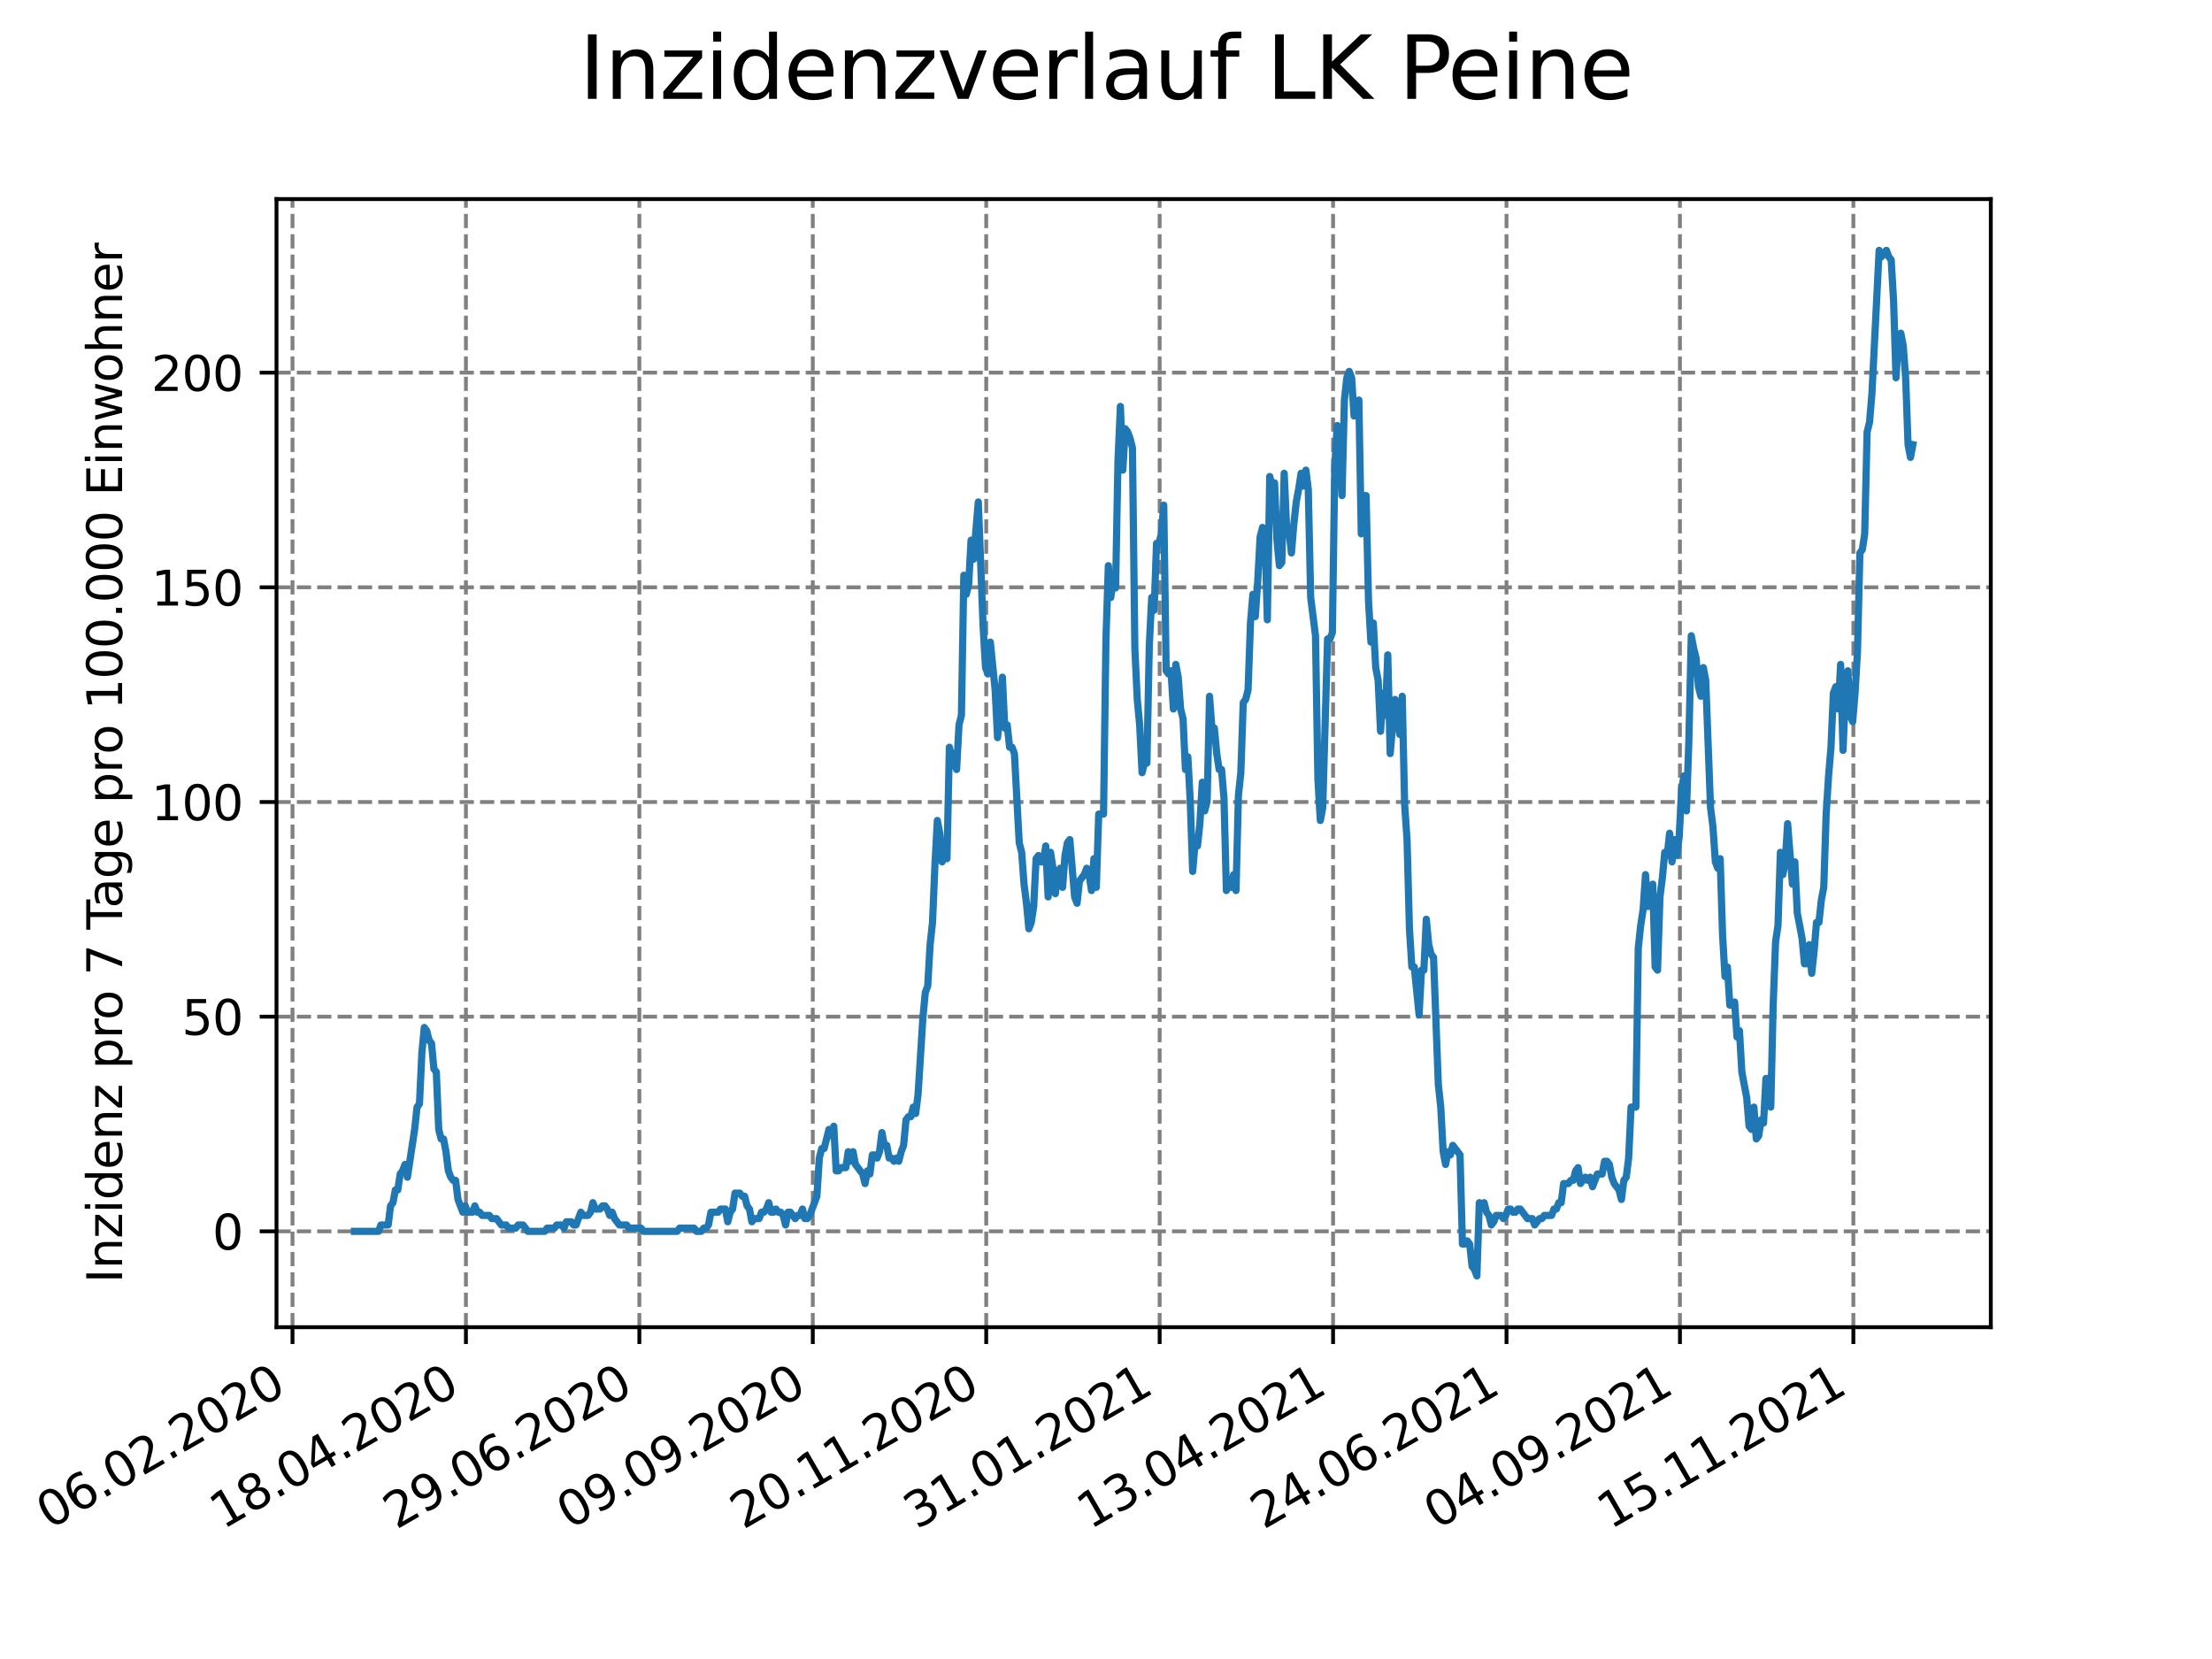 <?xml version="1.0" encoding="utf-8" standalone="no"?>
<!DOCTYPE svg PUBLIC "-//W3C//DTD SVG 1.1//EN"
  "http://www.w3.org/Graphics/SVG/1.1/DTD/svg11.dtd">
<svg xmlns:xlink="http://www.w3.org/1999/xlink" width="460.8pt" height="345.6pt" viewBox="0 0 460.8 345.6" xmlns="http://www.w3.org/2000/svg" version="1.1">
 <defs>
  <style type="text/css">*{stroke-linejoin: round; stroke-linecap: butt}</style>
 </defs>
 <g id="figure_1">
  <g id="patch_1">
   <path d="M 0 345.6 
L 460.8 345.6 
L 460.8 0 
L 0 0 
z
" style="fill: #ffffff"/>
  </g>
  <g id="axes_1">
   <g id="patch_2">
    <path d="M 57.6 276.48 
L 414.72 276.48 
L 414.72 41.472 
L 57.6 41.472 
z
" style="fill: #ffffff"/>
   </g>
   <g id="matplotlib.axis_1">
    <g id="xtick_1">
     <g id="line2d_1">
      <path d="M 60.933 276.48 
L 60.933 41.472 
" clip-path="url(#p730886e852)" style="fill: none; stroke-dasharray: 2.96,1.28; stroke-dashoffset: 0; stroke: #808080; stroke-width: 0.8"/>
     </g>
     <g id="line2d_2">
      <defs>
       <path id="m41db1df33b" d="M 0 0 
L 0 3.5 
" style="stroke: #000000; stroke-width: 0.8"/>
      </defs>
      <g>
       <use xlink:href="#m41db1df33b" x="60.933" y="276.48" style="stroke: #000000; stroke-width: 0.8"/>
      </g>
     </g>
     <g id="text_1">
      <!-- 06.02.2020 -->
      <g transform="translate(10.307 318.689)rotate(-30)scale(0.1 -0.1)">
       <defs>
        <path id="DejaVuSans-30" d="M 2034 4250 
Q 1547 4250 1301 3770 
Q 1056 3291 1056 2328 
Q 1056 1369 1301 889 
Q 1547 409 2034 409 
Q 2525 409 2770 889 
Q 3016 1369 3016 2328 
Q 3016 3291 2770 3770 
Q 2525 4250 2034 4250 
z
M 2034 4750 
Q 2819 4750 3233 4129 
Q 3647 3509 3647 2328 
Q 3647 1150 3233 529 
Q 2819 -91 2034 -91 
Q 1250 -91 836 529 
Q 422 1150 422 2328 
Q 422 3509 836 4129 
Q 1250 4750 2034 4750 
z
" transform="scale(0.016)"/>
        <path id="DejaVuSans-36" d="M 2113 2584 
Q 1688 2584 1439 2293 
Q 1191 2003 1191 1497 
Q 1191 994 1439 701 
Q 1688 409 2113 409 
Q 2538 409 2786 701 
Q 3034 994 3034 1497 
Q 3034 2003 2786 2293 
Q 2538 2584 2113 2584 
z
M 3366 4563 
L 3366 3988 
Q 3128 4100 2886 4159 
Q 2644 4219 2406 4219 
Q 1781 4219 1451 3797 
Q 1122 3375 1075 2522 
Q 1259 2794 1537 2939 
Q 1816 3084 2150 3084 
Q 2853 3084 3261 2657 
Q 3669 2231 3669 1497 
Q 3669 778 3244 343 
Q 2819 -91 2113 -91 
Q 1303 -91 875 529 
Q 447 1150 447 2328 
Q 447 3434 972 4092 
Q 1497 4750 2381 4750 
Q 2619 4750 2861 4703 
Q 3103 4656 3366 4563 
z
" transform="scale(0.016)"/>
        <path id="DejaVuSans-2e" d="M 684 794 
L 1344 794 
L 1344 0 
L 684 0 
L 684 794 
z
" transform="scale(0.016)"/>
        <path id="DejaVuSans-32" d="M 1228 531 
L 3431 531 
L 3431 0 
L 469 0 
L 469 531 
Q 828 903 1448 1529 
Q 2069 2156 2228 2338 
Q 2531 2678 2651 2914 
Q 2772 3150 2772 3378 
Q 2772 3750 2511 3984 
Q 2250 4219 1831 4219 
Q 1534 4219 1204 4116 
Q 875 4013 500 3803 
L 500 4441 
Q 881 4594 1212 4672 
Q 1544 4750 1819 4750 
Q 2544 4750 2975 4387 
Q 3406 4025 3406 3419 
Q 3406 3131 3298 2873 
Q 3191 2616 2906 2266 
Q 2828 2175 2409 1742 
Q 1991 1309 1228 531 
z
" transform="scale(0.016)"/>
       </defs>
       <use xlink:href="#DejaVuSans-30"/>
       <use xlink:href="#DejaVuSans-36" x="63.623"/>
       <use xlink:href="#DejaVuSans-2e" x="127.246"/>
       <use xlink:href="#DejaVuSans-30" x="159.033"/>
       <use xlink:href="#DejaVuSans-32" x="222.656"/>
       <use xlink:href="#DejaVuSans-2e" x="286.279"/>
       <use xlink:href="#DejaVuSans-32" x="318.066"/>
       <use xlink:href="#DejaVuSans-30" x="381.689"/>
       <use xlink:href="#DejaVuSans-32" x="445.312"/>
       <use xlink:href="#DejaVuSans-30" x="508.936"/>
      </g>
     </g>
    </g>
    <g id="xtick_2">
     <g id="line2d_3">
      <path d="M 97.061 276.48 
L 97.061 41.472 
" clip-path="url(#p730886e852)" style="fill: none; stroke-dasharray: 2.96,1.28; stroke-dashoffset: 0; stroke: #808080; stroke-width: 0.8"/>
     </g>
     <g id="line2d_4">
      <g>
       <use xlink:href="#m41db1df33b" x="97.061" y="276.48" style="stroke: #000000; stroke-width: 0.8"/>
      </g>
     </g>
     <g id="text_2">
      <!-- 18.04.2020 -->
      <g transform="translate(46.436 318.689)rotate(-30)scale(0.1 -0.1)">
       <defs>
        <path id="DejaVuSans-31" d="M 794 531 
L 1825 531 
L 1825 4091 
L 703 3866 
L 703 4441 
L 1819 4666 
L 2450 4666 
L 2450 531 
L 3481 531 
L 3481 0 
L 794 0 
L 794 531 
z
" transform="scale(0.016)"/>
        <path id="DejaVuSans-38" d="M 2034 2216 
Q 1584 2216 1326 1975 
Q 1069 1734 1069 1313 
Q 1069 891 1326 650 
Q 1584 409 2034 409 
Q 2484 409 2743 651 
Q 3003 894 3003 1313 
Q 3003 1734 2745 1975 
Q 2488 2216 2034 2216 
z
M 1403 2484 
Q 997 2584 770 2862 
Q 544 3141 544 3541 
Q 544 4100 942 4425 
Q 1341 4750 2034 4750 
Q 2731 4750 3128 4425 
Q 3525 4100 3525 3541 
Q 3525 3141 3298 2862 
Q 3072 2584 2669 2484 
Q 3125 2378 3379 2068 
Q 3634 1759 3634 1313 
Q 3634 634 3220 271 
Q 2806 -91 2034 -91 
Q 1263 -91 848 271 
Q 434 634 434 1313 
Q 434 1759 690 2068 
Q 947 2378 1403 2484 
z
M 1172 3481 
Q 1172 3119 1398 2916 
Q 1625 2713 2034 2713 
Q 2441 2713 2670 2916 
Q 2900 3119 2900 3481 
Q 2900 3844 2670 4047 
Q 2441 4250 2034 4250 
Q 1625 4250 1398 4047 
Q 1172 3844 1172 3481 
z
" transform="scale(0.016)"/>
        <path id="DejaVuSans-34" d="M 2419 4116 
L 825 1625 
L 2419 1625 
L 2419 4116 
z
M 2253 4666 
L 3047 4666 
L 3047 1625 
L 3713 1625 
L 3713 1100 
L 3047 1100 
L 3047 0 
L 2419 0 
L 2419 1100 
L 313 1100 
L 313 1709 
L 2253 4666 
z
" transform="scale(0.016)"/>
       </defs>
       <use xlink:href="#DejaVuSans-31"/>
       <use xlink:href="#DejaVuSans-38" x="63.623"/>
       <use xlink:href="#DejaVuSans-2e" x="127.246"/>
       <use xlink:href="#DejaVuSans-30" x="159.033"/>
       <use xlink:href="#DejaVuSans-34" x="222.656"/>
       <use xlink:href="#DejaVuSans-2e" x="286.279"/>
       <use xlink:href="#DejaVuSans-32" x="318.066"/>
       <use xlink:href="#DejaVuSans-30" x="381.689"/>
       <use xlink:href="#DejaVuSans-32" x="445.312"/>
       <use xlink:href="#DejaVuSans-30" x="508.936"/>
      </g>
     </g>
    </g>
    <g id="xtick_3">
     <g id="line2d_5">
      <path d="M 133.19 276.48 
L 133.19 41.472 
" clip-path="url(#p730886e852)" style="fill: none; stroke-dasharray: 2.96,1.28; stroke-dashoffset: 0; stroke: #808080; stroke-width: 0.8"/>
     </g>
     <g id="line2d_6">
      <g>
       <use xlink:href="#m41db1df33b" x="133.19" y="276.48" style="stroke: #000000; stroke-width: 0.8"/>
      </g>
     </g>
     <g id="text_3">
      <!-- 29.06.2020 -->
      <g transform="translate(82.564 318.689)rotate(-30)scale(0.1 -0.1)">
       <defs>
        <path id="DejaVuSans-39" d="M 703 97 
L 703 672 
Q 941 559 1184 500 
Q 1428 441 1663 441 
Q 2288 441 2617 861 
Q 2947 1281 2994 2138 
Q 2813 1869 2534 1725 
Q 2256 1581 1919 1581 
Q 1219 1581 811 2004 
Q 403 2428 403 3163 
Q 403 3881 828 4315 
Q 1253 4750 1959 4750 
Q 2769 4750 3195 4129 
Q 3622 3509 3622 2328 
Q 3622 1225 3098 567 
Q 2575 -91 1691 -91 
Q 1453 -91 1209 -44 
Q 966 3 703 97 
z
M 1959 2075 
Q 2384 2075 2632 2365 
Q 2881 2656 2881 3163 
Q 2881 3666 2632 3958 
Q 2384 4250 1959 4250 
Q 1534 4250 1286 3958 
Q 1038 3666 1038 3163 
Q 1038 2656 1286 2365 
Q 1534 2075 1959 2075 
z
" transform="scale(0.016)"/>
       </defs>
       <use xlink:href="#DejaVuSans-32"/>
       <use xlink:href="#DejaVuSans-39" x="63.623"/>
       <use xlink:href="#DejaVuSans-2e" x="127.246"/>
       <use xlink:href="#DejaVuSans-30" x="159.033"/>
       <use xlink:href="#DejaVuSans-36" x="222.656"/>
       <use xlink:href="#DejaVuSans-2e" x="286.279"/>
       <use xlink:href="#DejaVuSans-32" x="318.066"/>
       <use xlink:href="#DejaVuSans-30" x="381.689"/>
       <use xlink:href="#DejaVuSans-32" x="445.312"/>
       <use xlink:href="#DejaVuSans-30" x="508.936"/>
      </g>
     </g>
    </g>
    <g id="xtick_4">
     <g id="line2d_7">
      <path d="M 169.318 276.48 
L 169.318 41.472 
" clip-path="url(#p730886e852)" style="fill: none; stroke-dasharray: 2.96,1.28; stroke-dashoffset: 0; stroke: #808080; stroke-width: 0.8"/>
     </g>
     <g id="line2d_8">
      <g>
       <use xlink:href="#m41db1df33b" x="169.318" y="276.48" style="stroke: #000000; stroke-width: 0.8"/>
      </g>
     </g>
     <g id="text_4">
      <!-- 09.09.2020 -->
      <g transform="translate(118.693 318.689)rotate(-30)scale(0.1 -0.1)">
       <use xlink:href="#DejaVuSans-30"/>
       <use xlink:href="#DejaVuSans-39" x="63.623"/>
       <use xlink:href="#DejaVuSans-2e" x="127.246"/>
       <use xlink:href="#DejaVuSans-30" x="159.033"/>
       <use xlink:href="#DejaVuSans-39" x="222.656"/>
       <use xlink:href="#DejaVuSans-2e" x="286.279"/>
       <use xlink:href="#DejaVuSans-32" x="318.066"/>
       <use xlink:href="#DejaVuSans-30" x="381.689"/>
       <use xlink:href="#DejaVuSans-32" x="445.312"/>
       <use xlink:href="#DejaVuSans-30" x="508.936"/>
      </g>
     </g>
    </g>
    <g id="xtick_5">
     <g id="line2d_9">
      <path d="M 205.447 276.48 
L 205.447 41.472 
" clip-path="url(#p730886e852)" style="fill: none; stroke-dasharray: 2.96,1.28; stroke-dashoffset: 0; stroke: #808080; stroke-width: 0.8"/>
     </g>
     <g id="line2d_10">
      <g>
       <use xlink:href="#m41db1df33b" x="205.447" y="276.48" style="stroke: #000000; stroke-width: 0.8"/>
      </g>
     </g>
     <g id="text_5">
      <!-- 20.11.2020 -->
      <g transform="translate(154.821 318.689)rotate(-30)scale(0.1 -0.1)">
       <use xlink:href="#DejaVuSans-32"/>
       <use xlink:href="#DejaVuSans-30" x="63.623"/>
       <use xlink:href="#DejaVuSans-2e" x="127.246"/>
       <use xlink:href="#DejaVuSans-31" x="159.033"/>
       <use xlink:href="#DejaVuSans-31" x="222.656"/>
       <use xlink:href="#DejaVuSans-2e" x="286.279"/>
       <use xlink:href="#DejaVuSans-32" x="318.066"/>
       <use xlink:href="#DejaVuSans-30" x="381.689"/>
       <use xlink:href="#DejaVuSans-32" x="445.312"/>
       <use xlink:href="#DejaVuSans-30" x="508.936"/>
      </g>
     </g>
    </g>
    <g id="xtick_6">
     <g id="line2d_11">
      <path d="M 241.575 276.48 
L 241.575 41.472 
" clip-path="url(#p730886e852)" style="fill: none; stroke-dasharray: 2.96,1.28; stroke-dashoffset: 0; stroke: #808080; stroke-width: 0.8"/>
     </g>
     <g id="line2d_12">
      <g>
       <use xlink:href="#m41db1df33b" x="241.575" y="276.48" style="stroke: #000000; stroke-width: 0.8"/>
      </g>
     </g>
     <g id="text_6">
      <!-- 31.01.2021 -->
      <g transform="translate(190.95 318.689)rotate(-30)scale(0.1 -0.1)">
       <defs>
        <path id="DejaVuSans-33" d="M 2597 2516 
Q 3050 2419 3304 2112 
Q 3559 1806 3559 1356 
Q 3559 666 3084 287 
Q 2609 -91 1734 -91 
Q 1441 -91 1130 -33 
Q 819 25 488 141 
L 488 750 
Q 750 597 1062 519 
Q 1375 441 1716 441 
Q 2309 441 2620 675 
Q 2931 909 2931 1356 
Q 2931 1769 2642 2001 
Q 2353 2234 1838 2234 
L 1294 2234 
L 1294 2753 
L 1863 2753 
Q 2328 2753 2575 2939 
Q 2822 3125 2822 3475 
Q 2822 3834 2567 4026 
Q 2313 4219 1838 4219 
Q 1578 4219 1281 4162 
Q 984 4106 628 3988 
L 628 4550 
Q 988 4650 1302 4700 
Q 1616 4750 1894 4750 
Q 2613 4750 3031 4423 
Q 3450 4097 3450 3541 
Q 3450 3153 3228 2886 
Q 3006 2619 2597 2516 
z
" transform="scale(0.016)"/>
       </defs>
       <use xlink:href="#DejaVuSans-33"/>
       <use xlink:href="#DejaVuSans-31" x="63.623"/>
       <use xlink:href="#DejaVuSans-2e" x="127.246"/>
       <use xlink:href="#DejaVuSans-30" x="159.033"/>
       <use xlink:href="#DejaVuSans-31" x="222.656"/>
       <use xlink:href="#DejaVuSans-2e" x="286.279"/>
       <use xlink:href="#DejaVuSans-32" x="318.066"/>
       <use xlink:href="#DejaVuSans-30" x="381.689"/>
       <use xlink:href="#DejaVuSans-32" x="445.312"/>
       <use xlink:href="#DejaVuSans-31" x="508.936"/>
      </g>
     </g>
    </g>
    <g id="xtick_7">
     <g id="line2d_13">
      <path d="M 277.704 276.48 
L 277.704 41.472 
" clip-path="url(#p730886e852)" style="fill: none; stroke-dasharray: 2.96,1.28; stroke-dashoffset: 0; stroke: #808080; stroke-width: 0.8"/>
     </g>
     <g id="line2d_14">
      <g>
       <use xlink:href="#m41db1df33b" x="277.704" y="276.48" style="stroke: #000000; stroke-width: 0.8"/>
      </g>
     </g>
     <g id="text_7">
      <!-- 13.04.2021 -->
      <g transform="translate(227.078 318.689)rotate(-30)scale(0.1 -0.1)">
       <use xlink:href="#DejaVuSans-31"/>
       <use xlink:href="#DejaVuSans-33" x="63.623"/>
       <use xlink:href="#DejaVuSans-2e" x="127.246"/>
       <use xlink:href="#DejaVuSans-30" x="159.033"/>
       <use xlink:href="#DejaVuSans-34" x="222.656"/>
       <use xlink:href="#DejaVuSans-2e" x="286.279"/>
       <use xlink:href="#DejaVuSans-32" x="318.066"/>
       <use xlink:href="#DejaVuSans-30" x="381.689"/>
       <use xlink:href="#DejaVuSans-32" x="445.312"/>
       <use xlink:href="#DejaVuSans-31" x="508.936"/>
      </g>
     </g>
    </g>
    <g id="xtick_8">
     <g id="line2d_15">
      <path d="M 313.832 276.48 
L 313.832 41.472 
" clip-path="url(#p730886e852)" style="fill: none; stroke-dasharray: 2.96,1.28; stroke-dashoffset: 0; stroke: #808080; stroke-width: 0.8"/>
     </g>
     <g id="line2d_16">
      <g>
       <use xlink:href="#m41db1df33b" x="313.832" y="276.48" style="stroke: #000000; stroke-width: 0.8"/>
      </g>
     </g>
     <g id="text_8">
      <!-- 24.06.2021 -->
      <g transform="translate(263.207 318.689)rotate(-30)scale(0.1 -0.1)">
       <use xlink:href="#DejaVuSans-32"/>
       <use xlink:href="#DejaVuSans-34" x="63.623"/>
       <use xlink:href="#DejaVuSans-2e" x="127.246"/>
       <use xlink:href="#DejaVuSans-30" x="159.033"/>
       <use xlink:href="#DejaVuSans-36" x="222.656"/>
       <use xlink:href="#DejaVuSans-2e" x="286.279"/>
       <use xlink:href="#DejaVuSans-32" x="318.066"/>
       <use xlink:href="#DejaVuSans-30" x="381.689"/>
       <use xlink:href="#DejaVuSans-32" x="445.312"/>
       <use xlink:href="#DejaVuSans-31" x="508.936"/>
      </g>
     </g>
    </g>
    <g id="xtick_9">
     <g id="line2d_17">
      <path d="M 349.961 276.48 
L 349.961 41.472 
" clip-path="url(#p730886e852)" style="fill: none; stroke-dasharray: 2.96,1.28; stroke-dashoffset: 0; stroke: #808080; stroke-width: 0.8"/>
     </g>
     <g id="line2d_18">
      <g>
       <use xlink:href="#m41db1df33b" x="349.961" y="276.48" style="stroke: #000000; stroke-width: 0.8"/>
      </g>
     </g>
     <g id="text_9">
      <!-- 04.09.2021 -->
      <g transform="translate(299.335 318.689)rotate(-30)scale(0.1 -0.1)">
       <use xlink:href="#DejaVuSans-30"/>
       <use xlink:href="#DejaVuSans-34" x="63.623"/>
       <use xlink:href="#DejaVuSans-2e" x="127.246"/>
       <use xlink:href="#DejaVuSans-30" x="159.033"/>
       <use xlink:href="#DejaVuSans-39" x="222.656"/>
       <use xlink:href="#DejaVuSans-2e" x="286.279"/>
       <use xlink:href="#DejaVuSans-32" x="318.066"/>
       <use xlink:href="#DejaVuSans-30" x="381.689"/>
       <use xlink:href="#DejaVuSans-32" x="445.312"/>
       <use xlink:href="#DejaVuSans-31" x="508.936"/>
      </g>
     </g>
    </g>
    <g id="xtick_10">
     <g id="line2d_19">
      <path d="M 386.089 276.48 
L 386.089 41.472 
" clip-path="url(#p730886e852)" style="fill: none; stroke-dasharray: 2.96,1.28; stroke-dashoffset: 0; stroke: #808080; stroke-width: 0.8"/>
     </g>
     <g id="line2d_20">
      <g>
       <use xlink:href="#m41db1df33b" x="386.089" y="276.48" style="stroke: #000000; stroke-width: 0.8"/>
      </g>
     </g>
     <g id="text_10">
      <!-- 15.11.2021 -->
      <g transform="translate(335.464 318.689)rotate(-30)scale(0.1 -0.1)">
       <defs>
        <path id="DejaVuSans-35" d="M 691 4666 
L 3169 4666 
L 3169 4134 
L 1269 4134 
L 1269 2991 
Q 1406 3038 1543 3061 
Q 1681 3084 1819 3084 
Q 2600 3084 3056 2656 
Q 3513 2228 3513 1497 
Q 3513 744 3044 326 
Q 2575 -91 1722 -91 
Q 1428 -91 1123 -41 
Q 819 9 494 109 
L 494 744 
Q 775 591 1075 516 
Q 1375 441 1709 441 
Q 2250 441 2565 725 
Q 2881 1009 2881 1497 
Q 2881 1984 2565 2268 
Q 2250 2553 1709 2553 
Q 1456 2553 1204 2497 
Q 953 2441 691 2322 
L 691 4666 
z
" transform="scale(0.016)"/>
       </defs>
       <use xlink:href="#DejaVuSans-31"/>
       <use xlink:href="#DejaVuSans-35" x="63.623"/>
       <use xlink:href="#DejaVuSans-2e" x="127.246"/>
       <use xlink:href="#DejaVuSans-31" x="159.033"/>
       <use xlink:href="#DejaVuSans-31" x="222.656"/>
       <use xlink:href="#DejaVuSans-2e" x="286.279"/>
       <use xlink:href="#DejaVuSans-32" x="318.066"/>
       <use xlink:href="#DejaVuSans-30" x="381.689"/>
       <use xlink:href="#DejaVuSans-32" x="445.312"/>
       <use xlink:href="#DejaVuSans-31" x="508.936"/>
      </g>
     </g>
    </g>
   </g>
   <g id="matplotlib.axis_2">
    <g id="ytick_1">
     <g id="line2d_21">
      <path d="M 57.6 256.509 
L 414.72 256.509 
" clip-path="url(#p730886e852)" style="fill: none; stroke-dasharray: 2.96,1.28; stroke-dashoffset: 0; stroke: #808080; stroke-width: 0.8"/>
     </g>
     <g id="line2d_22">
      <defs>
       <path id="m67835819a0" d="M 0 0 
L -3.5 0 
" style="stroke: #000000; stroke-width: 0.8"/>
      </defs>
      <g>
       <use xlink:href="#m67835819a0" x="57.6" y="256.509" style="stroke: #000000; stroke-width: 0.8"/>
      </g>
     </g>
     <g id="text_11">
      <!-- 0 -->
      <g transform="translate(44.237 260.308)scale(0.1 -0.1)">
       <use xlink:href="#DejaVuSans-30"/>
      </g>
     </g>
    </g>
    <g id="ytick_2">
     <g id="line2d_23">
      <path d="M 57.6 211.789 
L 414.72 211.789 
" clip-path="url(#p730886e852)" style="fill: none; stroke-dasharray: 2.96,1.28; stroke-dashoffset: 0; stroke: #808080; stroke-width: 0.8"/>
     </g>
     <g id="line2d_24">
      <g>
       <use xlink:href="#m67835819a0" x="57.6" y="211.789" style="stroke: #000000; stroke-width: 0.8"/>
      </g>
     </g>
     <g id="text_12">
      <!-- 50 -->
      <g transform="translate(37.875 215.589)scale(0.1 -0.1)">
       <use xlink:href="#DejaVuSans-35"/>
       <use xlink:href="#DejaVuSans-30" x="63.623"/>
      </g>
     </g>
    </g>
    <g id="ytick_3">
     <g id="line2d_25">
      <path d="M 57.6 167.07 
L 414.72 167.07 
" clip-path="url(#p730886e852)" style="fill: none; stroke-dasharray: 2.96,1.28; stroke-dashoffset: 0; stroke: #808080; stroke-width: 0.8"/>
     </g>
     <g id="line2d_26">
      <g>
       <use xlink:href="#m67835819a0" x="57.6" y="167.07" style="stroke: #000000; stroke-width: 0.8"/>
      </g>
     </g>
     <g id="text_13">
      <!-- 100 -->
      <g transform="translate(31.512 170.869)scale(0.1 -0.1)">
       <use xlink:href="#DejaVuSans-31"/>
       <use xlink:href="#DejaVuSans-30" x="63.623"/>
       <use xlink:href="#DejaVuSans-30" x="127.246"/>
      </g>
     </g>
    </g>
    <g id="ytick_4">
     <g id="line2d_27">
      <path d="M 57.6 122.35 
L 414.72 122.35 
" clip-path="url(#p730886e852)" style="fill: none; stroke-dasharray: 2.96,1.28; stroke-dashoffset: 0; stroke: #808080; stroke-width: 0.8"/>
     </g>
     <g id="line2d_28">
      <g>
       <use xlink:href="#m67835819a0" x="57.6" y="122.35" style="stroke: #000000; stroke-width: 0.8"/>
      </g>
     </g>
     <g id="text_14">
      <!-- 150 -->
      <g transform="translate(31.512 126.15)scale(0.1 -0.1)">
       <use xlink:href="#DejaVuSans-31"/>
       <use xlink:href="#DejaVuSans-35" x="63.623"/>
       <use xlink:href="#DejaVuSans-30" x="127.246"/>
      </g>
     </g>
    </g>
    <g id="ytick_5">
     <g id="line2d_29">
      <path d="M 57.6 77.631 
L 414.72 77.631 
" clip-path="url(#p730886e852)" style="fill: none; stroke-dasharray: 2.96,1.28; stroke-dashoffset: 0; stroke: #808080; stroke-width: 0.8"/>
     </g>
     <g id="line2d_30">
      <g>
       <use xlink:href="#m67835819a0" x="57.6" y="77.631" style="stroke: #000000; stroke-width: 0.8"/>
      </g>
     </g>
     <g id="text_15">
      <!-- 200 -->
      <g transform="translate(31.512 81.43)scale(0.1 -0.1)">
       <use xlink:href="#DejaVuSans-32"/>
       <use xlink:href="#DejaVuSans-30" x="63.623"/>
       <use xlink:href="#DejaVuSans-30" x="127.246"/>
      </g>
     </g>
    </g>
    <g id="text_16">
     <!-- Inzidenz pro 7 Tage pro 100.000 Einwohner -->
     <g transform="translate(25.433 267.301)rotate(-90)scale(0.1 -0.1)">
      <defs>
       <path id="DejaVuSans-49" d="M 628 4666 
L 1259 4666 
L 1259 0 
L 628 0 
L 628 4666 
z
" transform="scale(0.016)"/>
       <path id="DejaVuSans-6e" d="M 3513 2113 
L 3513 0 
L 2938 0 
L 2938 2094 
Q 2938 2591 2744 2837 
Q 2550 3084 2163 3084 
Q 1697 3084 1428 2787 
Q 1159 2491 1159 1978 
L 1159 0 
L 581 0 
L 581 3500 
L 1159 3500 
L 1159 2956 
Q 1366 3272 1645 3428 
Q 1925 3584 2291 3584 
Q 2894 3584 3203 3211 
Q 3513 2838 3513 2113 
z
" transform="scale(0.016)"/>
       <path id="DejaVuSans-7a" d="M 353 3500 
L 3084 3500 
L 3084 2975 
L 922 459 
L 3084 459 
L 3084 0 
L 275 0 
L 275 525 
L 2438 3041 
L 353 3041 
L 353 3500 
z
" transform="scale(0.016)"/>
       <path id="DejaVuSans-69" d="M 603 3500 
L 1178 3500 
L 1178 0 
L 603 0 
L 603 3500 
z
M 603 4863 
L 1178 4863 
L 1178 4134 
L 603 4134 
L 603 4863 
z
" transform="scale(0.016)"/>
       <path id="DejaVuSans-64" d="M 2906 2969 
L 2906 4863 
L 3481 4863 
L 3481 0 
L 2906 0 
L 2906 525 
Q 2725 213 2448 61 
Q 2172 -91 1784 -91 
Q 1150 -91 751 415 
Q 353 922 353 1747 
Q 353 2572 751 3078 
Q 1150 3584 1784 3584 
Q 2172 3584 2448 3432 
Q 2725 3281 2906 2969 
z
M 947 1747 
Q 947 1113 1208 752 
Q 1469 391 1925 391 
Q 2381 391 2643 752 
Q 2906 1113 2906 1747 
Q 2906 2381 2643 2742 
Q 2381 3103 1925 3103 
Q 1469 3103 1208 2742 
Q 947 2381 947 1747 
z
" transform="scale(0.016)"/>
       <path id="DejaVuSans-65" d="M 3597 1894 
L 3597 1613 
L 953 1613 
Q 991 1019 1311 708 
Q 1631 397 2203 397 
Q 2534 397 2845 478 
Q 3156 559 3463 722 
L 3463 178 
Q 3153 47 2828 -22 
Q 2503 -91 2169 -91 
Q 1331 -91 842 396 
Q 353 884 353 1716 
Q 353 2575 817 3079 
Q 1281 3584 2069 3584 
Q 2775 3584 3186 3129 
Q 3597 2675 3597 1894 
z
M 3022 2063 
Q 3016 2534 2758 2815 
Q 2500 3097 2075 3097 
Q 1594 3097 1305 2825 
Q 1016 2553 972 2059 
L 3022 2063 
z
" transform="scale(0.016)"/>
       <path id="DejaVuSans-20" transform="scale(0.016)"/>
       <path id="DejaVuSans-70" d="M 1159 525 
L 1159 -1331 
L 581 -1331 
L 581 3500 
L 1159 3500 
L 1159 2969 
Q 1341 3281 1617 3432 
Q 1894 3584 2278 3584 
Q 2916 3584 3314 3078 
Q 3713 2572 3713 1747 
Q 3713 922 3314 415 
Q 2916 -91 2278 -91 
Q 1894 -91 1617 61 
Q 1341 213 1159 525 
z
M 3116 1747 
Q 3116 2381 2855 2742 
Q 2594 3103 2138 3103 
Q 1681 3103 1420 2742 
Q 1159 2381 1159 1747 
Q 1159 1113 1420 752 
Q 1681 391 2138 391 
Q 2594 391 2855 752 
Q 3116 1113 3116 1747 
z
" transform="scale(0.016)"/>
       <path id="DejaVuSans-72" d="M 2631 2963 
Q 2534 3019 2420 3045 
Q 2306 3072 2169 3072 
Q 1681 3072 1420 2755 
Q 1159 2438 1159 1844 
L 1159 0 
L 581 0 
L 581 3500 
L 1159 3500 
L 1159 2956 
Q 1341 3275 1631 3429 
Q 1922 3584 2338 3584 
Q 2397 3584 2469 3576 
Q 2541 3569 2628 3553 
L 2631 2963 
z
" transform="scale(0.016)"/>
       <path id="DejaVuSans-6f" d="M 1959 3097 
Q 1497 3097 1228 2736 
Q 959 2375 959 1747 
Q 959 1119 1226 758 
Q 1494 397 1959 397 
Q 2419 397 2687 759 
Q 2956 1122 2956 1747 
Q 2956 2369 2687 2733 
Q 2419 3097 1959 3097 
z
M 1959 3584 
Q 2709 3584 3137 3096 
Q 3566 2609 3566 1747 
Q 3566 888 3137 398 
Q 2709 -91 1959 -91 
Q 1206 -91 779 398 
Q 353 888 353 1747 
Q 353 2609 779 3096 
Q 1206 3584 1959 3584 
z
" transform="scale(0.016)"/>
       <path id="DejaVuSans-37" d="M 525 4666 
L 3525 4666 
L 3525 4397 
L 1831 0 
L 1172 0 
L 2766 4134 
L 525 4134 
L 525 4666 
z
" transform="scale(0.016)"/>
       <path id="DejaVuSans-54" d="M -19 4666 
L 3928 4666 
L 3928 4134 
L 2272 4134 
L 2272 0 
L 1638 0 
L 1638 4134 
L -19 4134 
L -19 4666 
z
" transform="scale(0.016)"/>
       <path id="DejaVuSans-61" d="M 2194 1759 
Q 1497 1759 1228 1600 
Q 959 1441 959 1056 
Q 959 750 1161 570 
Q 1363 391 1709 391 
Q 2188 391 2477 730 
Q 2766 1069 2766 1631 
L 2766 1759 
L 2194 1759 
z
M 3341 1997 
L 3341 0 
L 2766 0 
L 2766 531 
Q 2569 213 2275 61 
Q 1981 -91 1556 -91 
Q 1019 -91 701 211 
Q 384 513 384 1019 
Q 384 1609 779 1909 
Q 1175 2209 1959 2209 
L 2766 2209 
L 2766 2266 
Q 2766 2663 2505 2880 
Q 2244 3097 1772 3097 
Q 1472 3097 1187 3025 
Q 903 2953 641 2809 
L 641 3341 
Q 956 3463 1253 3523 
Q 1550 3584 1831 3584 
Q 2591 3584 2966 3190 
Q 3341 2797 3341 1997 
z
" transform="scale(0.016)"/>
       <path id="DejaVuSans-67" d="M 2906 1791 
Q 2906 2416 2648 2759 
Q 2391 3103 1925 3103 
Q 1463 3103 1205 2759 
Q 947 2416 947 1791 
Q 947 1169 1205 825 
Q 1463 481 1925 481 
Q 2391 481 2648 825 
Q 2906 1169 2906 1791 
z
M 3481 434 
Q 3481 -459 3084 -895 
Q 2688 -1331 1869 -1331 
Q 1566 -1331 1297 -1286 
Q 1028 -1241 775 -1147 
L 775 -588 
Q 1028 -725 1275 -790 
Q 1522 -856 1778 -856 
Q 2344 -856 2625 -561 
Q 2906 -266 2906 331 
L 2906 616 
Q 2728 306 2450 153 
Q 2172 0 1784 0 
Q 1141 0 747 490 
Q 353 981 353 1791 
Q 353 2603 747 3093 
Q 1141 3584 1784 3584 
Q 2172 3584 2450 3431 
Q 2728 3278 2906 2969 
L 2906 3500 
L 3481 3500 
L 3481 434 
z
" transform="scale(0.016)"/>
       <path id="DejaVuSans-45" d="M 628 4666 
L 3578 4666 
L 3578 4134 
L 1259 4134 
L 1259 2753 
L 3481 2753 
L 3481 2222 
L 1259 2222 
L 1259 531 
L 3634 531 
L 3634 0 
L 628 0 
L 628 4666 
z
" transform="scale(0.016)"/>
       <path id="DejaVuSans-77" d="M 269 3500 
L 844 3500 
L 1563 769 
L 2278 3500 
L 2956 3500 
L 3675 769 
L 4391 3500 
L 4966 3500 
L 4050 0 
L 3372 0 
L 2619 2869 
L 1863 0 
L 1184 0 
L 269 3500 
z
" transform="scale(0.016)"/>
       <path id="DejaVuSans-68" d="M 3513 2113 
L 3513 0 
L 2938 0 
L 2938 2094 
Q 2938 2591 2744 2837 
Q 2550 3084 2163 3084 
Q 1697 3084 1428 2787 
Q 1159 2491 1159 1978 
L 1159 0 
L 581 0 
L 581 4863 
L 1159 4863 
L 1159 2956 
Q 1366 3272 1645 3428 
Q 1925 3584 2291 3584 
Q 2894 3584 3203 3211 
Q 3513 2838 3513 2113 
z
" transform="scale(0.016)"/>
      </defs>
      <use xlink:href="#DejaVuSans-49"/>
      <use xlink:href="#DejaVuSans-6e" x="29.492"/>
      <use xlink:href="#DejaVuSans-7a" x="92.871"/>
      <use xlink:href="#DejaVuSans-69" x="145.361"/>
      <use xlink:href="#DejaVuSans-64" x="173.145"/>
      <use xlink:href="#DejaVuSans-65" x="236.621"/>
      <use xlink:href="#DejaVuSans-6e" x="298.145"/>
      <use xlink:href="#DejaVuSans-7a" x="361.523"/>
      <use xlink:href="#DejaVuSans-20" x="414.014"/>
      <use xlink:href="#DejaVuSans-70" x="445.801"/>
      <use xlink:href="#DejaVuSans-72" x="509.277"/>
      <use xlink:href="#DejaVuSans-6f" x="548.141"/>
      <use xlink:href="#DejaVuSans-20" x="609.322"/>
      <use xlink:href="#DejaVuSans-37" x="641.109"/>
      <use xlink:href="#DejaVuSans-20" x="704.732"/>
      <use xlink:href="#DejaVuSans-54" x="736.52"/>
      <use xlink:href="#DejaVuSans-61" x="781.104"/>
      <use xlink:href="#DejaVuSans-67" x="842.383"/>
      <use xlink:href="#DejaVuSans-65" x="905.859"/>
      <use xlink:href="#DejaVuSans-20" x="967.383"/>
      <use xlink:href="#DejaVuSans-70" x="999.17"/>
      <use xlink:href="#DejaVuSans-72" x="1062.646"/>
      <use xlink:href="#DejaVuSans-6f" x="1101.51"/>
      <use xlink:href="#DejaVuSans-20" x="1162.691"/>
      <use xlink:href="#DejaVuSans-31" x="1194.479"/>
      <use xlink:href="#DejaVuSans-30" x="1258.102"/>
      <use xlink:href="#DejaVuSans-30" x="1321.725"/>
      <use xlink:href="#DejaVuSans-2e" x="1385.348"/>
      <use xlink:href="#DejaVuSans-30" x="1417.135"/>
      <use xlink:href="#DejaVuSans-30" x="1480.758"/>
      <use xlink:href="#DejaVuSans-30" x="1544.381"/>
      <use xlink:href="#DejaVuSans-20" x="1608.004"/>
      <use xlink:href="#DejaVuSans-45" x="1639.791"/>
      <use xlink:href="#DejaVuSans-69" x="1702.975"/>
      <use xlink:href="#DejaVuSans-6e" x="1730.758"/>
      <use xlink:href="#DejaVuSans-77" x="1794.137"/>
      <use xlink:href="#DejaVuSans-6f" x="1875.924"/>
      <use xlink:href="#DejaVuSans-68" x="1937.105"/>
      <use xlink:href="#DejaVuSans-6e" x="2000.484"/>
      <use xlink:href="#DejaVuSans-65" x="2063.863"/>
      <use xlink:href="#DejaVuSans-72" x="2125.387"/>
     </g>
    </g>
   </g>
   <g id="line2d_31">
    <path d="M 73.833 256.509 
L 78.851 256.509 
L 79.352 255.182 
L 80.858 255.182 
L 81.359 251.201 
L 81.861 250.538 
L 82.363 247.884 
L 82.865 247.884 
L 83.367 244.566 
L 83.868 243.903 
L 84.37 242.576 
L 84.872 245.23 
L 86.377 235.277 
L 86.879 230.633 
L 87.381 229.969 
L 87.883 219.354 
L 88.384 214.046 
L 88.886 214.709 
L 89.388 216.7 
L 89.89 217.363 
L 90.392 222.671 
L 90.893 223.334 
L 91.395 235.277 
L 91.897 237.268 
L 92.399 237.268 
L 92.901 239.922 
L 93.402 243.903 
L 93.904 245.23 
L 94.406 245.893 
L 94.908 245.893 
L 95.409 249.874 
L 96.413 252.528 
L 96.915 251.201 
L 97.417 252.528 
L 98.42 252.528 
L 98.922 251.201 
L 99.424 252.528 
L 99.926 252.528 
L 100.427 253.192 
L 101.933 253.192 
L 102.434 253.855 
L 103.438 253.855 
L 104.442 255.182 
L 105.445 255.182 
L 105.947 255.845 
L 107.452 255.845 
L 107.954 255.182 
L 108.958 255.182 
L 109.961 256.509 
L 113.474 256.509 
L 113.975 255.845 
L 115.481 255.845 
L 115.983 255.182 
L 116.986 255.182 
L 117.488 255.845 
L 117.99 254.518 
L 118.993 254.518 
L 119.495 255.182 
L 119.997 255.182 
L 121 252.528 
L 121.502 253.192 
L 122.506 253.192 
L 123.008 252.528 
L 123.509 250.538 
L 124.011 251.865 
L 125.015 251.865 
L 125.517 251.201 
L 126.018 251.201 
L 126.52 251.865 
L 127.022 253.192 
L 127.524 252.528 
L 128.025 253.855 
L 129.029 255.182 
L 130.534 255.182 
L 131.036 255.845 
L 133.545 255.845 
L 134.047 256.509 
L 141.072 256.509 
L 141.574 255.845 
L 144.584 255.845 
L 145.086 256.509 
L 146.09 256.509 
L 146.591 255.845 
L 147.093 255.845 
L 147.595 255.182 
L 148.097 252.528 
L 149.602 252.528 
L 150.104 251.865 
L 151.108 251.865 
L 151.609 254.518 
L 152.111 252.528 
L 152.613 251.865 
L 153.115 248.547 
L 154.118 248.547 
L 154.62 249.211 
L 155.122 249.211 
L 155.624 251.201 
L 156.125 251.865 
L 156.627 254.518 
L 157.129 253.855 
L 158.133 253.855 
L 158.634 252.528 
L 159.136 252.528 
L 159.638 251.865 
L 160.14 250.538 
L 160.641 252.528 
L 161.143 252.528 
L 161.645 251.865 
L 162.147 252.528 
L 162.649 252.528 
L 163.15 253.192 
L 163.652 255.182 
L 164.154 252.528 
L 164.656 252.528 
L 165.659 253.855 
L 166.161 253.192 
L 166.663 253.192 
L 167.165 251.865 
L 167.666 253.855 
L 168.168 253.855 
L 168.67 253.192 
L 170.175 249.211 
L 170.677 241.249 
L 171.179 239.258 
L 171.681 239.258 
L 172.684 235.277 
L 173.186 236.604 
L 173.688 234.614 
L 174.19 243.903 
L 174.691 243.903 
L 175.193 243.239 
L 176.197 243.239 
L 176.699 239.922 
L 177.2 241.912 
L 177.702 239.922 
L 178.204 242.576 
L 179.709 244.566 
L 180.211 246.557 
L 180.713 243.903 
L 181.215 244.566 
L 181.716 240.585 
L 182.218 240.585 
L 182.72 241.249 
L 183.222 239.922 
L 183.724 235.941 
L 184.225 238.595 
L 184.727 238.595 
L 185.229 241.249 
L 185.731 241.249 
L 186.232 241.912 
L 186.734 241.249 
L 187.236 241.912 
L 187.738 239.922 
L 188.24 238.595 
L 188.741 233.287 
L 189.243 232.623 
L 189.745 232.623 
L 190.247 230.633 
L 190.749 231.96 
L 191.25 227.979 
L 192.254 212.055 
L 192.756 206.747 
L 193.257 205.42 
L 193.759 196.795 
L 194.261 192.15 
L 194.763 180.208 
L 195.265 170.919 
L 195.766 173.573 
L 196.268 179.544 
L 196.77 176.89 
L 197.272 178.881 
L 197.773 155.659 
L 198.275 157.649 
L 199.279 160.303 
L 199.781 151.014 
L 200.282 149.024 
L 200.784 119.83 
L 201.286 123.811 
L 201.788 121.821 
L 202.29 112.532 
L 202.791 116.513 
L 203.795 104.57 
L 204.798 130.446 
L 205.3 139.071 
L 205.802 140.398 
L 206.304 133.763 
L 207.307 143.716 
L 207.809 153.668 
L 208.311 148.36 
L 208.813 141.062 
L 209.315 151.678 
L 209.816 151.014 
L 210.318 155.659 
L 210.82 155.659 
L 211.322 156.986 
L 212.325 175.563 
L 212.827 177.554 
L 213.329 184.189 
L 213.831 188.17 
L 214.332 193.477 
L 214.834 192.15 
L 215.336 188.833 
L 215.838 178.881 
L 216.34 178.217 
L 216.841 179.544 
L 217.343 179.544 
L 217.845 176.227 
L 218.347 186.843 
L 218.848 177.554 
L 219.35 180.871 
L 219.852 186.179 
L 220.354 181.535 
L 220.856 180.871 
L 221.357 184.852 
L 221.859 178.217 
L 222.361 175.563 
L 222.863 174.9 
L 223.866 186.843 
L 224.368 188.17 
L 224.87 183.525 
L 225.873 182.198 
L 226.375 180.871 
L 226.877 182.198 
L 227.379 185.516 
L 227.881 178.881 
L 228.382 184.852 
L 228.884 169.592 
L 229.888 169.592 
L 230.389 133.1 
L 230.891 117.84 
L 231.393 124.475 
L 231.895 121.157 
L 232.397 122.484 
L 232.898 95.944 
L 233.4 84.665 
L 233.902 97.935 
L 234.404 89.31 
L 234.906 89.973 
L 235.407 91.3 
L 235.909 93.291 
L 236.411 135.09 
L 236.913 145.706 
L 237.414 151.014 
L 237.916 160.966 
L 238.418 158.976 
L 238.92 158.976 
L 239.422 134.427 
L 239.923 124.475 
L 240.425 127.129 
L 240.927 113.195 
L 241.429 113.195 
L 241.931 111.205 
L 242.432 105.233 
L 242.934 139.735 
L 243.436 140.398 
L 243.938 139.735 
L 244.439 147.697 
L 244.941 138.408 
L 245.443 141.062 
L 245.945 147.697 
L 246.447 149.687 
L 246.948 160.303 
L 247.45 157.649 
L 247.952 166.938 
L 248.454 181.535 
L 248.956 175.563 
L 249.457 176.227 
L 249.959 171.582 
L 250.461 162.957 
L 250.963 168.928 
L 251.464 166.938 
L 251.966 145.043 
L 252.468 151.678 
L 252.97 151.678 
L 253.472 156.986 
L 253.973 160.303 
L 254.475 160.303 
L 254.977 166.274 
L 255.479 185.516 
L 255.98 184.189 
L 256.482 184.852 
L 256.984 182.198 
L 257.486 185.516 
L 257.988 165.611 
L 258.489 160.966 
L 258.991 146.37 
L 259.493 145.706 
L 259.995 143.716 
L 260.497 129.782 
L 260.998 123.811 
L 261.5 128.455 
L 262.002 121.157 
L 262.504 111.868 
L 263.005 109.878 
L 263.507 111.205 
L 264.009 129.119 
L 264.511 99.262 
L 265.013 101.252 
L 265.514 100.589 
L 266.016 112.532 
L 266.518 117.84 
L 267.02 117.176 
L 267.522 98.598 
L 268.023 109.878 
L 268.525 110.541 
L 269.027 115.186 
L 269.529 109.214 
L 270.03 104.57 
L 270.532 101.916 
L 271.034 98.598 
L 271.536 101.252 
L 272.038 97.935 
L 272.539 101.916 
L 273.041 124.475 
L 274.045 132.436 
L 274.547 162.293 
L 275.048 170.919 
L 275.55 168.265 
L 276.554 133.1 
L 277.055 133.1 
L 277.557 131.773 
L 278.059 97.271 
L 278.561 88.646 
L 279.063 89.973 
L 279.564 103.243 
L 280.066 83.338 
L 280.568 78.694 
L 281.07 77.367 
L 281.571 78.694 
L 282.073 86.656 
L 282.575 84.002 
L 283.077 83.338 
L 283.579 111.205 
L 284.08 103.243 
L 284.582 103.243 
L 285.084 125.138 
L 285.586 133.763 
L 286.088 129.782 
L 286.589 139.071 
L 287.091 141.725 
L 287.593 152.341 
L 288.095 144.379 
L 288.596 149.024 
L 289.098 136.417 
L 289.6 156.986 
L 290.604 145.706 
L 291.105 148.36 
L 291.607 153.005 
L 292.109 145.043 
L 292.611 167.601 
L 293.113 174.9 
L 293.614 193.477 
L 294.116 201.439 
L 294.618 201.439 
L 295.621 211.392 
L 296.123 202.103 
L 296.625 202.103 
L 297.127 191.487 
L 297.629 196.795 
L 298.13 198.785 
L 298.632 199.449 
L 299.636 225.988 
L 300.138 230.633 
L 300.639 239.922 
L 301.141 242.576 
L 301.643 239.922 
L 302.145 240.585 
L 302.646 238.595 
L 304.152 240.585 
L 304.654 259.163 
L 305.155 259.163 
L 305.657 258.499 
L 306.159 259.163 
L 306.661 263.807 
L 307.163 264.471 
L 307.664 265.798 
L 308.166 250.538 
L 308.668 251.201 
L 309.17 250.538 
L 309.671 252.528 
L 310.173 253.192 
L 310.675 255.182 
L 311.177 254.518 
L 311.679 253.192 
L 312.682 253.192 
L 313.184 253.855 
L 313.686 253.192 
L 314.187 251.865 
L 314.689 251.865 
L 315.191 252.528 
L 315.693 252.528 
L 316.195 251.865 
L 316.696 251.865 
L 318.202 253.855 
L 319.205 253.855 
L 319.707 255.182 
L 320.711 253.855 
L 321.212 253.855 
L 321.714 253.192 
L 323.22 253.192 
L 323.721 251.865 
L 324.223 251.865 
L 324.725 250.538 
L 325.227 250.538 
L 325.729 246.557 
L 326.732 246.557 
L 327.234 245.893 
L 327.736 245.893 
L 328.237 243.903 
L 328.739 243.239 
L 329.241 246.557 
L 330.245 245.23 
L 330.746 245.893 
L 331.248 245.23 
L 331.75 247.22 
L 332.754 244.566 
L 333.757 244.566 
L 334.259 241.912 
L 334.761 241.912 
L 335.262 242.576 
L 335.764 245.23 
L 336.266 246.557 
L 337.27 247.884 
L 337.771 249.874 
L 338.273 245.893 
L 338.775 245.23 
L 339.277 241.249 
L 339.778 230.633 
L 340.782 230.633 
L 341.284 197.458 
L 341.786 192.814 
L 342.287 189.497 
L 342.789 182.198 
L 343.291 188.833 
L 343.793 187.506 
L 344.295 184.189 
L 344.796 201.439 
L 345.298 202.103 
L 345.8 186.843 
L 346.302 182.862 
L 346.803 177.554 
L 347.305 178.217 
L 347.807 173.573 
L 348.309 179.544 
L 348.811 174.9 
L 349.312 178.217 
L 349.814 174.236 
L 350.316 164.284 
L 350.818 161.63 
L 351.32 168.928 
L 351.821 154.332 
L 352.323 132.436 
L 352.825 135.09 
L 353.327 137.081 
L 353.828 143.052 
L 354.33 145.043 
L 354.832 139.071 
L 355.334 141.725 
L 356.337 168.265 
L 356.839 172.246 
L 357.341 179.544 
L 357.843 180.871 
L 358.345 178.881 
L 358.846 194.804 
L 359.348 203.43 
L 359.85 201.439 
L 360.352 209.401 
L 360.853 209.401 
L 361.355 208.738 
L 361.857 216.036 
L 362.359 214.709 
L 362.861 223.334 
L 363.864 228.642 
L 364.366 234.614 
L 364.868 235.277 
L 365.369 230.633 
L 365.871 237.268 
L 366.373 236.604 
L 366.875 233.287 
L 367.377 233.95 
L 367.878 224.661 
L 368.38 224.661 
L 368.882 230.633 
L 369.384 209.401 
L 369.886 196.131 
L 370.387 192.814 
L 370.889 177.554 
L 371.391 182.198 
L 371.893 179.544 
L 372.394 171.582 
L 373.398 184.189 
L 373.9 179.544 
L 374.402 190.16 
L 375.405 195.468 
L 375.907 200.776 
L 376.409 200.776 
L 376.911 196.795 
L 377.412 202.766 
L 377.914 198.122 
L 378.416 192.15 
L 378.918 192.15 
L 379.419 187.506 
L 379.921 184.852 
L 380.423 169.592 
L 380.925 161.63 
L 381.427 155.659 
L 381.928 144.379 
L 382.43 143.052 
L 382.932 147.697 
L 383.434 138.408 
L 383.936 156.322 
L 384.437 144.379 
L 384.939 139.735 
L 385.441 149.024 
L 385.943 150.351 
L 386.444 144.379 
L 386.946 135.754 
L 387.448 115.186 
L 387.95 114.522 
L 388.452 111.205 
L 388.953 89.973 
L 389.455 87.983 
L 389.957 82.011 
L 391.462 52.154 
L 391.964 53.481 
L 392.968 52.154 
L 393.469 53.481 
L 393.971 54.145 
L 394.473 62.77 
L 394.975 78.694 
L 395.477 70.732 
L 395.978 69.405 
L 396.48 72.059 
L 396.982 78.694 
L 397.484 92.627 
L 397.985 95.281 
L 398.487 92.627 
L 398.487 92.627 
" clip-path="url(#p730886e852)" style="fill: none; stroke: #1f77b4; stroke-width: 1.5; stroke-linecap: square"/>
   </g>
   <g id="patch_3">
    <path d="M 57.6 276.48 
L 57.6 41.472 
" style="fill: none; stroke: #000000; stroke-width: 0.8; stroke-linejoin: miter; stroke-linecap: square"/>
   </g>
   <g id="patch_4">
    <path d="M 414.72 276.48 
L 414.72 41.472 
" style="fill: none; stroke: #000000; stroke-width: 0.8; stroke-linejoin: miter; stroke-linecap: square"/>
   </g>
   <g id="patch_5">
    <path d="M 57.6 276.48 
L 414.72 276.48 
" style="fill: none; stroke: #000000; stroke-width: 0.8; stroke-linejoin: miter; stroke-linecap: square"/>
   </g>
   <g id="patch_6">
    <path d="M 57.6 41.472 
L 414.72 41.472 
" style="fill: none; stroke: #000000; stroke-width: 0.8; stroke-linejoin: miter; stroke-linecap: square"/>
   </g>
  </g>
  <g id="text_17">
   <!-- Inzidenzverlauf LK Peine -->
   <g transform="translate(120.669 20.589)scale(0.18 -0.18)">
    <defs>
     <path id="DejaVuSans-76" d="M 191 3500 
L 800 3500 
L 1894 563 
L 2988 3500 
L 3597 3500 
L 2284 0 
L 1503 0 
L 191 3500 
z
" transform="scale(0.016)"/>
     <path id="DejaVuSans-6c" d="M 603 4863 
L 1178 4863 
L 1178 0 
L 603 0 
L 603 4863 
z
" transform="scale(0.016)"/>
     <path id="DejaVuSans-75" d="M 544 1381 
L 544 3500 
L 1119 3500 
L 1119 1403 
Q 1119 906 1312 657 
Q 1506 409 1894 409 
Q 2359 409 2629 706 
Q 2900 1003 2900 1516 
L 2900 3500 
L 3475 3500 
L 3475 0 
L 2900 0 
L 2900 538 
Q 2691 219 2414 64 
Q 2138 -91 1772 -91 
Q 1169 -91 856 284 
Q 544 659 544 1381 
z
M 1991 3584 
L 1991 3584 
z
" transform="scale(0.016)"/>
     <path id="DejaVuSans-66" d="M 2375 4863 
L 2375 4384 
L 1825 4384 
Q 1516 4384 1395 4259 
Q 1275 4134 1275 3809 
L 1275 3500 
L 2222 3500 
L 2222 3053 
L 1275 3053 
L 1275 0 
L 697 0 
L 697 3053 
L 147 3053 
L 147 3500 
L 697 3500 
L 697 3744 
Q 697 4328 969 4595 
Q 1241 4863 1831 4863 
L 2375 4863 
z
" transform="scale(0.016)"/>
     <path id="DejaVuSans-4c" d="M 628 4666 
L 1259 4666 
L 1259 531 
L 3531 531 
L 3531 0 
L 628 0 
L 628 4666 
z
" transform="scale(0.016)"/>
     <path id="DejaVuSans-4b" d="M 628 4666 
L 1259 4666 
L 1259 2694 
L 3353 4666 
L 4166 4666 
L 1850 2491 
L 4331 0 
L 3500 0 
L 1259 2247 
L 1259 0 
L 628 0 
L 628 4666 
z
" transform="scale(0.016)"/>
     <path id="DejaVuSans-50" d="M 1259 4147 
L 1259 2394 
L 2053 2394 
Q 2494 2394 2734 2622 
Q 2975 2850 2975 3272 
Q 2975 3691 2734 3919 
Q 2494 4147 2053 4147 
L 1259 4147 
z
M 628 4666 
L 2053 4666 
Q 2838 4666 3239 4311 
Q 3641 3956 3641 3272 
Q 3641 2581 3239 2228 
Q 2838 1875 2053 1875 
L 1259 1875 
L 1259 0 
L 628 0 
L 628 4666 
z
" transform="scale(0.016)"/>
    </defs>
    <use xlink:href="#DejaVuSans-49"/>
    <use xlink:href="#DejaVuSans-6e" x="29.492"/>
    <use xlink:href="#DejaVuSans-7a" x="92.871"/>
    <use xlink:href="#DejaVuSans-69" x="145.361"/>
    <use xlink:href="#DejaVuSans-64" x="173.145"/>
    <use xlink:href="#DejaVuSans-65" x="236.621"/>
    <use xlink:href="#DejaVuSans-6e" x="298.145"/>
    <use xlink:href="#DejaVuSans-7a" x="361.523"/>
    <use xlink:href="#DejaVuSans-76" x="414.014"/>
    <use xlink:href="#DejaVuSans-65" x="473.193"/>
    <use xlink:href="#DejaVuSans-72" x="534.717"/>
    <use xlink:href="#DejaVuSans-6c" x="575.83"/>
    <use xlink:href="#DejaVuSans-61" x="603.613"/>
    <use xlink:href="#DejaVuSans-75" x="664.893"/>
    <use xlink:href="#DejaVuSans-66" x="728.271"/>
    <use xlink:href="#DejaVuSans-20" x="763.477"/>
    <use xlink:href="#DejaVuSans-4c" x="795.264"/>
    <use xlink:href="#DejaVuSans-4b" x="850.977"/>
    <use xlink:href="#DejaVuSans-20" x="916.553"/>
    <use xlink:href="#DejaVuSans-50" x="948.34"/>
    <use xlink:href="#DejaVuSans-65" x="1005.018"/>
    <use xlink:href="#DejaVuSans-69" x="1066.541"/>
    <use xlink:href="#DejaVuSans-6e" x="1094.324"/>
    <use xlink:href="#DejaVuSans-65" x="1157.703"/>
   </g>
  </g>
 </g>
 <defs>
  <clipPath id="p730886e852">
   <rect x="57.6" y="41.472" width="357.12" height="235.008"/>
  </clipPath>
 </defs>
</svg>
